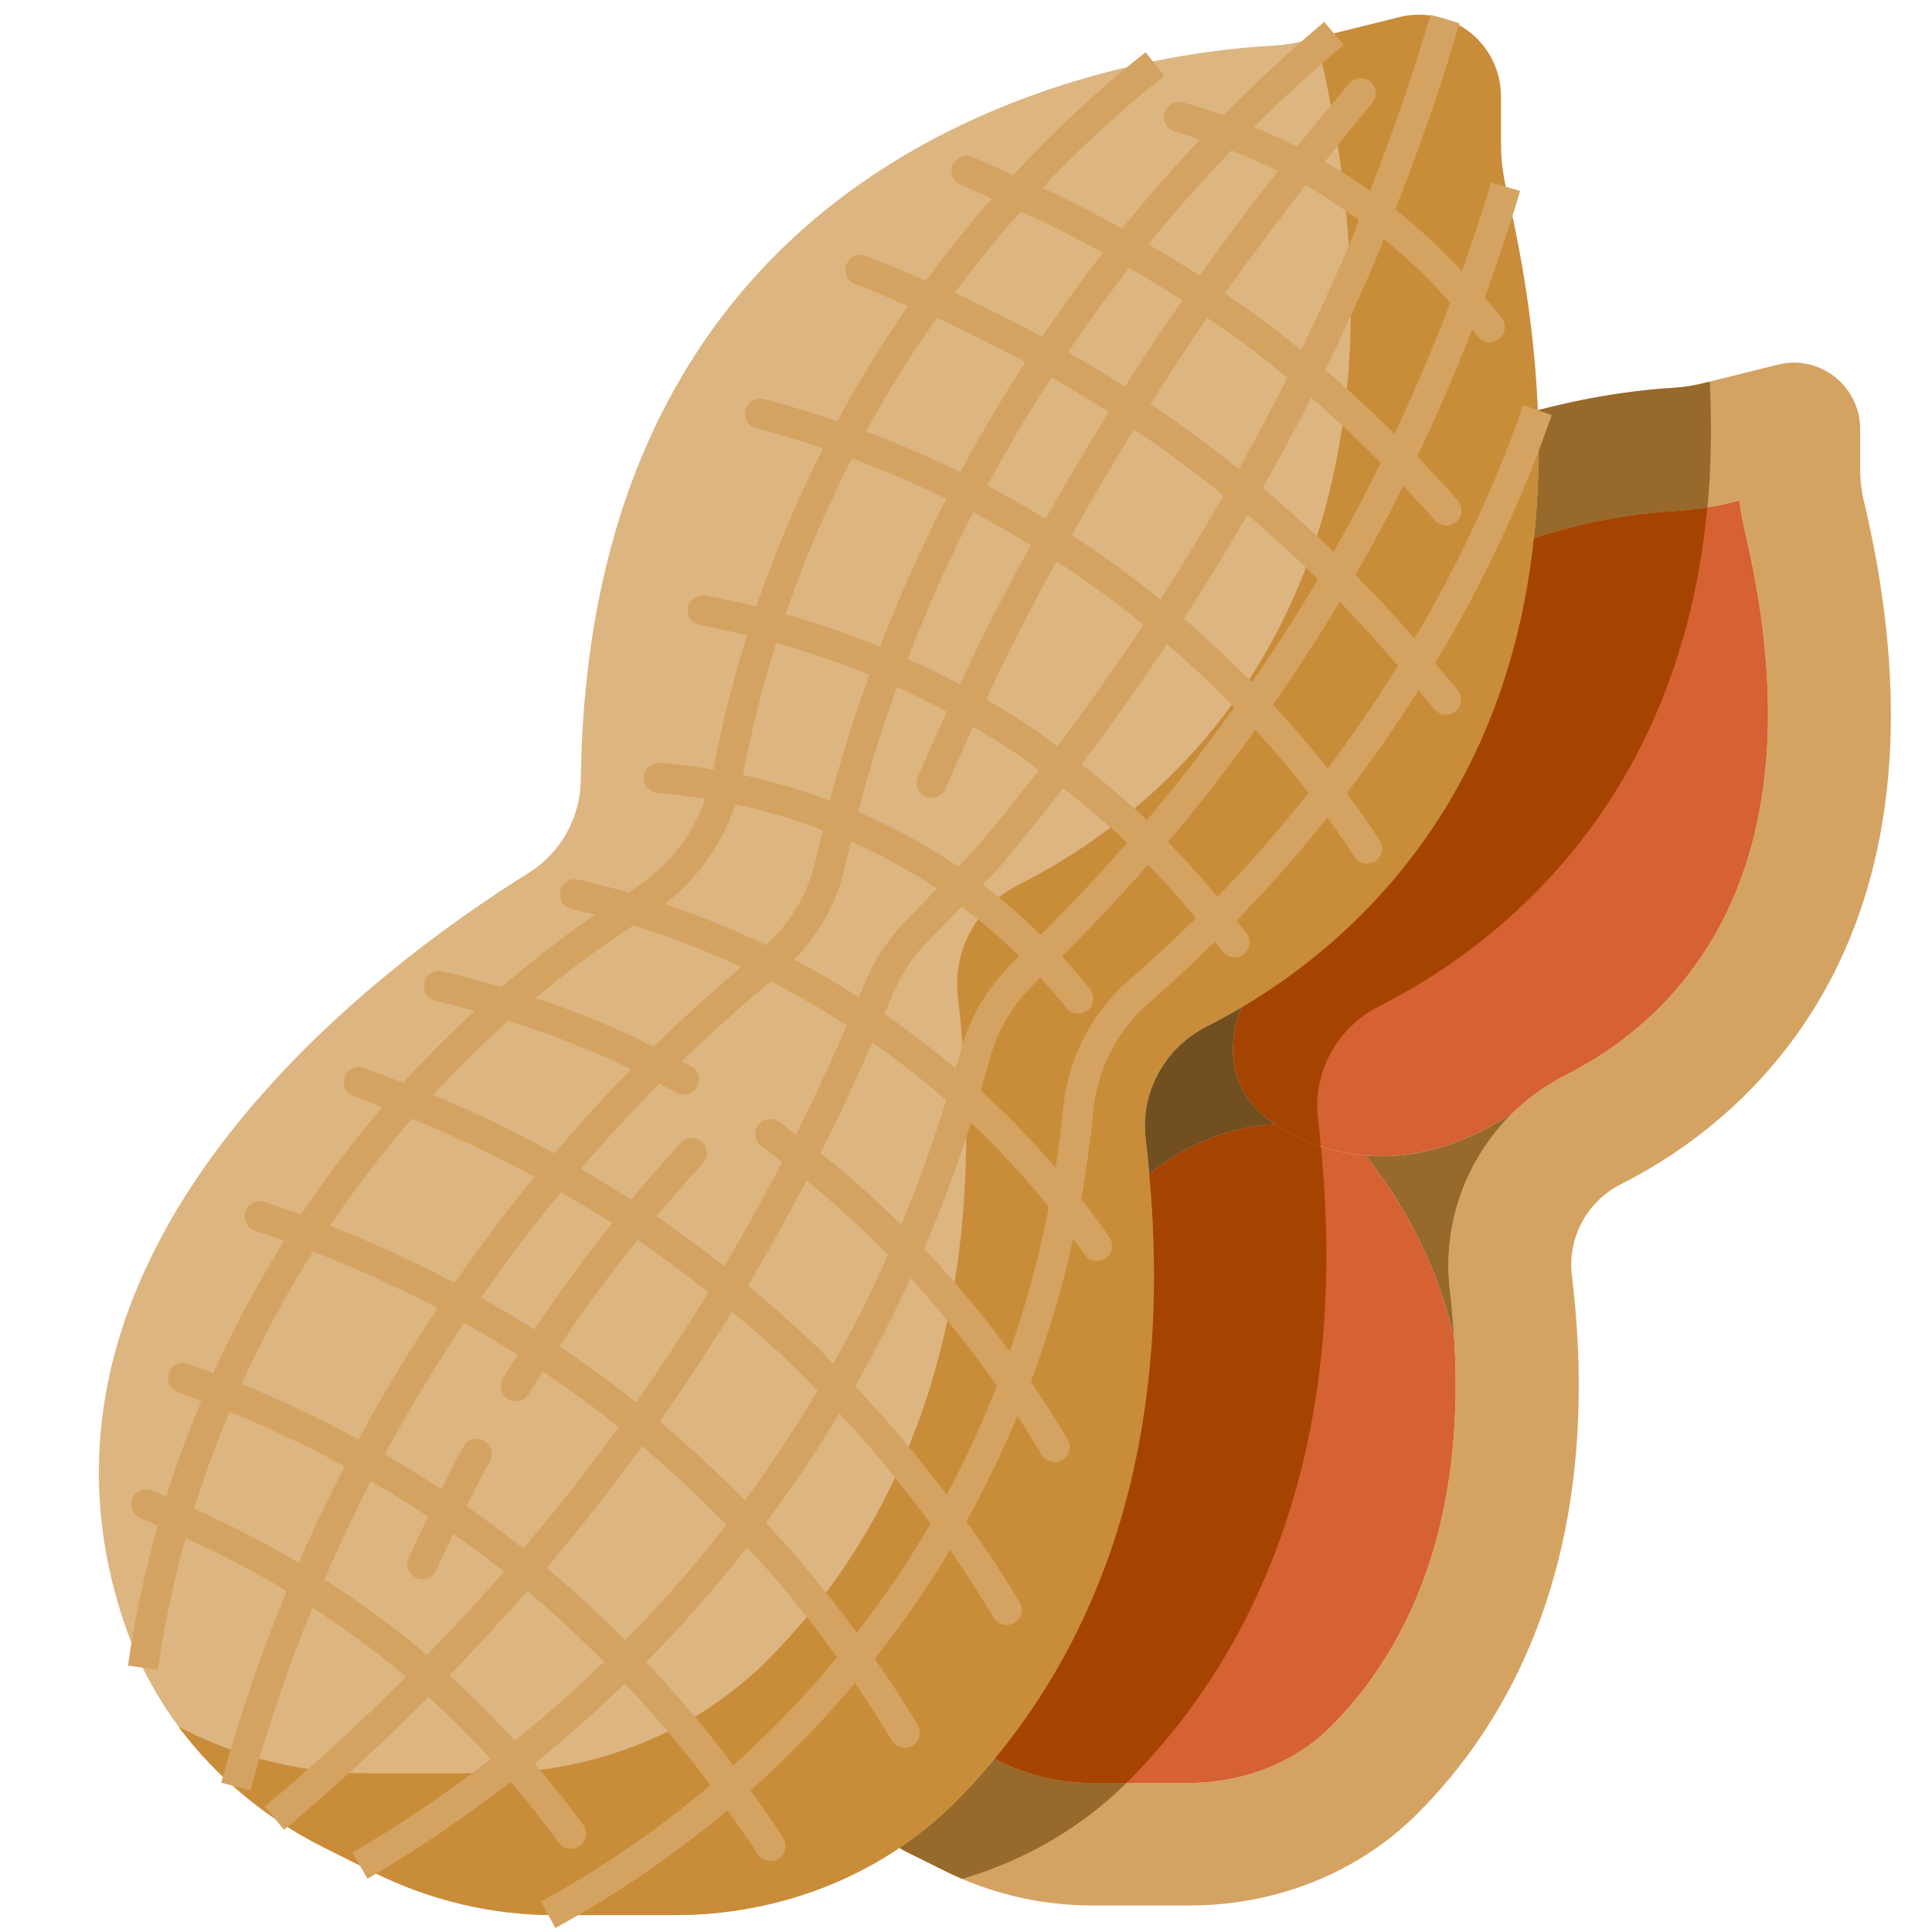 <svg id="Flat" enable-background="new 0 0 512 512" viewBox="0 0 512 512" xmlns="http://www.w3.org/2000/svg"><path d="m385.364 354.485c-.24-4.08-.64-8.32-1.12-12.64-2.08-17.6 4.4-34.96 16.72-46.96 4.08-4 8.8-7.36 14-10 27.12-13.68 69.28-50.56 47.6-143.44-.72-2.96-1.2-5.84-1.6-8.8l-1.92.48c-4.64 1.2-9.44 1.84-14.16 2.24-8.32.48-22.56 2-38.4 7.28 1.2-10.48 1.52-21.84 1.04-33.92 16.32-4.32 29.6-5.6 35.68-5.92 2.64-.16 5.36-.56 8-1.2l19.92-4.96c1.36-.32 2.88-.56 4.24-.56 9.76 0 17.6 8 17.6 17.6v10.4c0 3.36.4 6.72 1.28 9.92 27.44 118-34.24 164.48-64.72 179.84-8.88 4.48-14.16 14.16-12.96 24.08 9.04 75.28-17.28 119.28-41.28 143.04-15.92 15.76-37.68 24-60 24h-25.92c-13.52 0-26.88-3.12-38.88-9.12l-10.8-5.36c-.4-.24-.88-.48-1.28-.8 5.12-3.44 9.92-7.36 14.4-11.76 3.6-3.6 7.2-7.52 10.8-11.84l1.28.64c7.6 3.76 16 5.76 24.48 5.76h25.84c14.24 0 27.84-5.36 37.2-14.64 17.36-17.2 36.4-48.88 32.96-103.36z" fill="#d4a361"/><path d="m462.564 141.445c21.68 92.88-20.48 129.76-47.6 143.44-5.2 2.64-9.92 6-14 10-13.44 8.88-26.72 12.4-39.04 11.36-8.64-.72-16.72-3.52-24.08-8.32-17.84-11.68-8.8-30.96-8.8-30.96 28.8-17.04 69.84-53.36 77.44-124.32 15.84-5.28 30.08-6.8 38.4-7.28 4.72-.4 9.52-1.04 14.16-2.24l1.92-.48c.4 2.96.88 5.84 1.6 8.8z" fill="#d66132"/><path d="m407.524 108.725c.48 12.08.16 23.44-1.04 33.92-7.6 70.96-48.64 107.28-77.44 124.32-3.28 1.92-6.48 3.68-9.36 5.12-11.04 5.6-17.52 17.44-16.08 29.68.4 3.2.72 6.32.96 9.36 6.96 76.08-16.08 124.96-40.96 154.96-3.6 4.32-7.2 8.24-10.8 11.84-4.48 4.4-9.28 8.32-14.4 11.76-17.44 11.76-38.32 17.84-59.6 17.84h-31.84c-16.64 0-33.12-3.92-48-11.36l-13.12-6.56c-24.56-12.24-44.08-33.36-52.88-59.36-33.84-100 68.32-174.72 106.96-198.8 8.64-5.36 13.84-14.64 14-24.8 2.16-176.48 154.16-192.96 182.48-194.48 3.36-.16 6.64-.64 9.92-1.52l24.48-6.08c1.76-.48 3.52-.64 5.28-.64 12 0 21.68 9.68 21.68 21.68v12.8c0 4.08.56 8.16 1.52 12.16 4.96 21.2 7.52 40.56 8.24 58.16z" fill="#ddb581"/><path d="m452.484 134.485c-2.56.4-5.04.64-7.6.88-8.32.48-22.56 2-38.4 7.28 1.2-10.48 1.52-21.84 1.04-33.92 16.32-4.32 29.6-5.6 35.68-5.92 2.64-.16 5.36-.56 8-1.2l1.92-.48c0 .8.08 1.52.08 2.24.4 11.04.24 21.44-.72 31.12z" fill="#97692b"/><path d="m349.444 303.605c.24.08.4.16.56.16v.08c-.16-.08-.4-.16-.56-.24z" fill="#ddb581"/><path d="m298.564 472.485-.08.08c-4.48 4.4-9.28 8.32-14.4 11.76-8.96 6-18.8 10.56-29.12 13.6-1.52-.64-3.04-1.36-4.48-2.08l-10.8-5.36c-.4-.24-.88-.48-1.28-.8 5.12-3.44 9.92-7.36 14.4-11.76 3.6-3.6 7.2-7.52 10.8-11.84l1.28.64c7.6 3.76 16 5.76 24.48 5.76z" fill="#97692b"/><path d="m406.484 142.645c-7.6 70.96-48.64 107.28-77.44 124.32-3.28 1.92-6.48 3.68-9.36 5.12-11.04 5.6-17.52 17.44-16.08 29.68.4 3.2.72 6.32.96 9.36 6.96 76.08-16.08 124.96-40.96 154.96-3.6 4.32-7.2 8.24-10.8 11.84-4.48 4.4-9.28 8.32-14.4 11.76-17.44 11.76-38.32 17.84-59.6 17.84h-31.84c-16.64 0-33.12-3.92-48-11.36l-13.12-6.56c-15.2-7.6-28.48-18.56-38.56-32l1.92.96c14.88 7.44 31.36 11.36 48 11.36h31.84c21.28 0 42.16-6.08 59.6-17.84 5.12-3.44 9.92-7.36 14.4-11.76 3.6-3.6 7.2-7.52 10.8-11.84 24.88-30 47.92-78.88 40.96-154.96-.24-3.04-.56-6.16-.96-9.36-1.44-12.24 5.04-24.08 16.08-29.68 2.88-1.44 6.08-3.2 9.36-5.12 28.8-17.04 69.84-53.36 77.44-124.32 1.2-10.48 1.52-21.84 1.04-33.92-.72-17.6-3.28-36.96-8.24-58.16-.24-.96-.48-1.92-.64-2.96l21.92-5.44c1.76-.48 3.52-.64 5.28-.64 12 0 21.68 9.68 21.68 21.68v12.8c0 4.08.56 8.16 1.52 12.16 4.96 21.2 7.52 40.56 8.24 58.16.48 12.08.16 23.44-1.04 33.92z" fill="#c98c39"/><path d="m385.364 354.485c3.44 54.48-15.6 86.16-32.96 103.36-9.36 9.28-22.96 14.64-37.2 14.64h-25.84c-8.48 0-16.88-2-24.48-5.76l-1.28-.64c24.88-30 47.92-78.88 40.96-154.96 16.08-13.04 32.48-13.2 33.28-13.2 7.36 4.8 15.44 7.6 24.08 8.32 3.28 4.08 6.64 8.88 9.84 14.32 7.44 12.56 11.36 24.48 13.6 33.92z" fill="#d66132"/><path d="m452.484 134.485c-.08.96-.24 1.84-.32 2.8-7.6 70.96-48.64 107.28-77.44 124.32-3.28 1.92-6.48 3.68-9.36 5.12-11.04 5.6-17.52 17.44-16.08 29.68.32 2.56.56 4.96.72 7.36-.16 0-.32-.08-.56-.16-2-.64-4-1.52-5.92-2.48-.96-.48-1.92-.96-2.88-1.52-.96-.48-1.84-1.04-2.8-1.68-17.84-11.68-8.8-30.96-8.8-30.96 28.8-17.04 69.84-53.36 77.44-124.32 15.84-5.28 30.08-6.8 38.4-7.28 2.56-.24 5.04-.48 7.6-.88z" fill="#a54400"/><path d="m309.284 460.725c-3.6 4.32-7.12 8.16-10.72 11.76h-9.2c-8.48 0-16.88-2-24.48-5.76l-1.28-.64c24.88-30 47.92-78.88 40.96-154.96 16.08-13.04 32.48-13.2 33.28-13.2.96.64 1.84 1.2 2.8 1.68.96.56 1.92 1.04 2.88 1.52 1.92.96 3.92 1.84 5.92 2.48.16.08.4.16.56.24.16.64.16 1.28.24 1.92 6.96 76.08-16.08 124.96-40.96 154.96z" fill="#a54400"/><path d="m350.004 303.765v.08c-.16-.08-.4-.16-.56-.24.24.08.4.16.56.16z" fill="#d66132"/><path d="m384.244 341.845c.48 4.32.88 8.56 1.12 12.64-2.24-9.44-6.16-21.36-13.6-33.92-3.2-5.44-6.56-10.24-9.84-14.32 12.32 1.04 25.6-2.48 39.04-11.36-12.32 12-18.8 29.36-16.72 46.96z" fill="#97692b"/><path d="m329.044 266.965s-9.04 19.28 8.8 30.96c-.8 0-17.2.16-33.28 13.2-.24-3.04-.56-6.16-.96-9.36-1.44-12.24 5.04-24.08 16.08-29.68 2.88-1.44 6.08-3.2 9.36-5.12z" fill="#714f20"/><path d="m380.268 175.704c1.115-1.858 2.279-3.682 3.363-5.562 11.102-19.25 20.391-39.484 27.602-60.137l-7.547-2.641c-7.055 20.188-16.133 39.961-26.992 58.781-.599 1.039-1.249 2.041-1.857 3.072-5.024-5.813-10.233-11.434-15.602-16.895 4.436-7.725 8.689-15.555 12.684-23.521 2.834 3.002 5.668 6.005 8.385 9.109.789.906 1.898 1.367 3.008 1.367.938 0 1.875-.324 2.633-.988 1.664-1.457 1.836-3.984.375-5.645-3.48-3.979-7.077-7.863-10.746-11.679 5.281-11.028 10.124-22.258 14.544-33.667.471.608.998 1.168 1.46 1.784.789 1.047 1.992 1.598 3.203 1.598.836 0 1.68-.262 2.398-.801 1.766-1.324 2.125-3.832.805-5.602-1.423-1.896-2.99-3.666-4.496-5.49 3.397-9.296 6.542-18.687 9.355-28.182l-7.672-2.273c-2.344 7.912-4.973 15.733-7.73 23.506-5.482-5.891-11.369-11.375-17.671-16.344 6.335-16.135 12.155-32.615 17.003-49.342l-7.688-2.227c-4.578 15.803-10.066 31.365-15.996 46.642-3.889-2.747-7.879-5.341-12.002-7.725 4.183-5.185 8.245-10.474 12.568-15.534 1.438-1.68 1.242-4.203-.438-5.641-1.68-1.418-4.203-1.234-5.641.445-4.714 5.517-9.325 11.129-13.875 16.794-3.727-1.898-7.523-3.643-11.396-5.238 7.637-7.595 15.573-14.86 23.786-21.751l-5.141-6.125c-9.278 7.783-18.171 16.072-26.725 24.732-3.542-1.233-7.111-2.398-10.744-3.373-2.148-.562-4.328.695-4.906 2.828-.57 2.133.695 4.328 2.828 4.898 2.239.6 4.418 1.374 6.622 2.079-7.18 7.601-14.062 15.498-20.651 23.65-6.896-3.859-13.942-7.458-21.107-10.831 10.051-10.668 20.82-20.62 32.293-29.651l-4.953-6.289c-12.519 9.857-24.208 20.797-35.072 32.544-3.633-1.602-7.211-3.314-10.905-4.79-2.039-.832-4.375.176-5.195 2.23-.82 2.051.172 4.379 2.227 5.199 2.768 1.106 5.438 2.411 8.171 3.589-6.13 6.998-11.951 14.28-17.457 21.805-5.284-2.272-10.551-4.583-15.957-6.605-2.047-.777-4.375.273-5.148 2.344s.281 4.375 2.352 5.148c4.761 1.782 9.39 3.838 14.055 5.819-6.808 9.82-13.127 19.989-18.816 30.518-6.415-2.182-12.888-4.193-19.45-5.884-2.172-.555-4.32.742-4.875 2.879-.547 2.137.734 4.32 2.875 4.871 5.983 1.541 11.887 3.367 17.745 5.329-6.881 13.534-12.833 27.538-17.729 41.907-4.445-1.084-8.923-2.079-13.461-2.908-2.141-.418-4.266 1.035-4.656 3.215-.391 2.172 1.047 4.258 3.219 4.652 4.19.766 8.331 1.669 12.438 2.661-3.653 11.685-6.683 23.559-8.924 35.588-4.676-.77-9.382-1.416-14.139-1.788-2.141-.113-4.125 1.473-4.297 3.676s1.469 4.129 3.672 4.301c4.262.333 8.48.897 12.674 1.565-3.495 9.931-10.167 18.355-19.377 24.126-.358.225-.696.478-1.053.704-4.401-1.271-8.826-2.457-13.298-3.458-2.188-.48-4.297.875-4.781 3.027-.477 2.156.875 4.297 3.031 4.777 2.088.467 4.153 1.023 6.225 1.552-8.621 5.938-16.887 12.334-24.783 19.149-5.188-1.533-10.416-2.951-15.708-4.15-2.172-.48-4.297.867-4.781 3.02-.492 2.152.859 4.297 3.016 4.785 3.494.792 6.948 1.721 10.397 2.664-6.616 6.096-13.002 12.429-19.023 19.093-3.439-1.344-6.85-2.733-10.351-3.975-2.047-.73-4.367.352-5.109 2.434-.734 2.082.352 4.367 2.438 5.105 2.535.899 4.993 1.924 7.495 2.878-7.739 9.074-14.952 18.573-21.538 28.491-3.212-1.168-6.426-2.33-9.683-3.397-2.109-.691-4.359.457-5.047 2.555-.688 2.102.461 4.359 2.562 5.047 2.604.854 5.169 1.798 7.745 2.718-7.041 11.266-13.357 22.966-18.815 35.058-2.225-.836-4.431-1.712-6.68-2.499-2.086-.723-4.375.375-5.094 2.457-.734 2.086.367 4.367 2.453 5.098 2.077.726 4.114 1.538 6.17 2.308-3.479 8.308-6.633 16.748-9.321 25.342-1.291-.529-2.525-1.165-3.826-1.673-2.047-.816-4.375.211-5.18 2.27s.211 4.379 2.273 5.184c1.531.598 2.986 1.342 4.502 1.969-3.427 12.153-6.146 24.511-7.901 37.047l7.922 1.109c1.653-11.812 4.186-23.46 7.368-34.925 9.222 4.168 18.172 8.821 26.775 14.058-6.834 16.554-12.679 33.508-17.354 50.785l7.719 2.086c4.459-16.48 9.99-32.665 16.453-48.478 7.758 5.081 15.334 10.441 22.492 16.384.773.642 1.492 1.348 2.257 1.999-11.915 11.959-24.382 23.437-37.397 34.353l5.141 6.133c13.319-11.171 26.075-22.919 38.258-35.168 5.753 5.232 11.272 10.713 16.512 16.474-11.64 8.941-23.839 17.266-36.692 24.761l4.031 6.914c13.295-7.755 25.911-16.374 37.938-25.64 4.422 5.19 8.713 10.498 12.703 16.05.781 1.086 2.008 1.664 3.25 1.664.812 0 1.625-.242 2.336-.754 1.789-1.289 2.203-3.785.914-5.582-4.045-5.627-8.388-11.013-12.864-16.28 8.315-6.711 16.291-13.785 23.927-21.185 8.042 8.557 15.674 17.482 22.659 26.952-16.146 13.624-31.848 23.681-44.917 30.802l3.828 7.023c13.292-7.244 29.228-17.438 45.638-31.206 2.682 3.849 5.466 7.617 7.971 11.601.758 1.211 2.055 1.871 3.383 1.871.734 0 1.469-.199 2.133-.613 1.867-1.176 2.43-3.645 1.25-5.516-2.72-4.327-5.733-8.428-8.655-12.599 9.294-8.266 18.643-17.713 27.688-28.463 3.37 4.977 6.651 10.026 9.749 15.222.75 1.258 2.078 1.953 3.438 1.953.703 0 1.406-.18 2.047-.562 1.898-1.133 2.523-3.586 1.391-5.484-3.589-6.021-7.423-11.846-11.368-17.58 5.383-6.808 10.639-14.046 15.649-21.854 1.485-2.325 2.883-4.648 4.27-6.97 4.049 5.846 7.916 11.83 11.582 17.95.75 1.254 2.07 1.945 3.43 1.945.703 0 1.414-.184 2.055-.57 1.898-1.133 2.516-3.59 1.375-5.484-4.401-7.348-9.16-14.444-14.097-21.404 5.231-9.434 9.725-18.786 13.517-27.924 2.191 3.365 4.357 6.758 6.432 10.25.75 1.258 2.078 1.957 3.438 1.957.695 0 1.406-.18 2.047-.562 1.898-1.129 2.523-3.582 1.391-5.48-3.104-5.225-6.378-10.263-9.734-15.21 4.997-13.351 8.604-26.128 11.205-37.925 1.015 1.393 2.063 2.761 3.045 4.179.773 1.121 2.023 1.723 3.289 1.723.789 0 1.586-.23 2.273-.711 1.82-1.258 2.273-3.75 1.016-5.566-2.401-3.468-4.928-6.845-7.518-10.171 1.5-8.309 2.528-16.029 3.182-22.919 1.062-11.488 6.43-21.906 15.125-29.344 5.913-5.105 11.588-10.436 17.143-15.875.641.846 1.36 1.62 1.99 2.477.781 1.066 1.992 1.629 3.219 1.629.828 0 1.656-.254 2.367-.777 1.781-1.309 2.164-3.812.852-5.594-.854-1.161-1.824-2.216-2.698-3.359 8.503-8.696 16.503-17.832 24.089-27.299 2.473 3.404 4.866 6.864 7.171 10.385.766 1.172 2.047 1.809 3.344 1.809.758 0 1.516-.211 2.188-.652 1.852-1.211 2.367-3.691 1.156-5.539-2.781-4.248-5.72-8.386-8.737-12.468 6.728-8.792 13.077-17.881 19.006-27.271 1.352 1.667 2.807 3.236 4.129 4.931.789 1.012 1.969 1.539 3.156 1.539.859 0 1.727-.277 2.461-.848 1.742-1.359 2.055-3.871.695-5.613-1.948-2.493-4.067-4.814-6.071-7.246zm-48.481 5.136c-5.774-5.873-11.797-11.502-18.066-16.849.037-.057.076-.112.113-.169 6.121-9.451 11.677-18.601 16.785-27.411 6.428 5.459 12.635 11.182 18.663 17.104-5.532 9.319-11.361 18.435-17.495 27.325zm-27.848 36.491c-5.496-5.242-11.316-10.126-17.318-14.8 7.833-10.347 15.38-20.989 22.627-31.872 6.205 5.329 12.164 10.937 17.863 16.796-7.343 10.265-15.047 20.25-23.172 29.876zm-28.156 30.438c-4.841-4.767-9.929-9.245-15.32-13.342.603-.627 1.224-1.26 1.824-1.887.859-.855 1.633-1.707 2.578-2.754 5.759-6.787 11.363-13.803 16.889-20.915 5.871 4.574 11.569 9.349 16.937 14.486-7.344 8.407-14.983 16.547-22.908 24.412zm-22.566 35.391c-6.044-5.116-12.331-9.941-18.855-14.43.63-1.514 1.301-3.01 1.917-4.529 2.219-5.441 5.305-10.234 9.156-14.238l1.586-1.629c2.64-2.716 5.219-5.401 7.828-8.098 5.368 4.027 10.443 8.43 15.249 13.153-.301.289-.587.591-.889.879-7.133 6.781-12.18 15.121-14.594 24.121-.429 1.607-.948 3.173-1.398 4.771zm-108.35 132.342c8.831-10.463 17.291-21.204 25.302-32.244 7.816 6.582 15.256 13.544 22.347 20.838-8.324 10.733-17.289 20.943-26.826 30.625-6.647-6.697-13.552-13.14-20.823-19.219zm-16.627-33.747c-1.914-1.047-4.367-.336-5.422 1.605-2.019 3.717-3.934 7.512-5.84 11.306-4.912-3.236-9.913-6.324-14.999-9.266 6.43-11.938 13.464-23.547 21-34.828 4.803 2.707 9.559 5.499 14.213 8.463-1.324 2.077-2.67 4.161-3.929 6.211-1.148 1.887-.555 4.348 1.328 5.5.648.402 1.367.59 2.086.59 1.344 0 2.656-.68 3.414-1.914 1.201-1.967 2.493-3.963 3.761-5.951 5.012 3.379 9.965 6.855 14.786 10.537 1.799 1.374 3.521 2.828 5.286 4.238-7.975 11.011-16.406 21.718-25.21 32.147-4.918-3.898-9.94-7.637-15.067-11.212 2.014-4.034 4.059-8.056 6.203-12 1.054-1.941.336-4.371-1.61-5.426zm46.472-94.533c1.508.797 3.095 1.543 4.567 2.362.617.344 1.281.504 1.945.504 1.398 0 2.766-.742 3.492-2.055 1.078-1.934.383-4.367-1.547-5.441-.812-.452-1.699-.858-2.521-1.303 7.603-7.366 15.494-14.432 23.64-21.196 6.9 3.532 13.617 7.414 20.126 11.627-4.207 9.777-8.701 19.433-13.469 28.961-1.499-1.116-2.956-2.291-4.479-3.374-1.789-1.273-4.289-.859-5.578.938-1.281 1.801-.859 4.297.938 5.578 1.855 1.32 3.638 2.742 5.457 4.113-4.85 9.35-9.951 18.574-15.328 27.643-5.84-4.612-11.819-9.032-17.956-13.232 3.997-4.775 8.073-9.477 12.28-14.043 1.492-1.625 1.391-4.156-.234-5.652-1.609-1.492-4.156-1.391-5.656.23-4.504 4.889-8.854 9.938-13.123 15.062-4.37-2.835-8.809-5.567-13.319-8.198 6.65-7.757 13.572-15.271 20.765-22.524zm50.827-64.151c7.688 3.397 15.101 7.349 22.076 11.958.231.153.444.331.674.485-2.333 2.41-4.65 4.824-7.002 7.246l-1.602 1.645c-4.57 4.746-8.211 10.391-10.812 16.785-.417 1.027-.875 2.039-1.298 3.064-5.559-3.551-11.258-6.874-17.091-9.951 6.654-6.872 11.447-15.396 13.491-24.715.472-2.179 1.05-4.343 1.564-6.517zm54.519-74.311c7.953 5.181 15.606 10.814 22.984 16.785-7.315 11.017-14.941 21.78-22.849 32.227-1.978-1.432-3.855-2.985-5.882-4.356-4.237-2.865-8.579-5.521-12.968-8.082 1.928-4.065 3.844-8.144 5.835-12.149 3.414-6.852 6.93-13.648 10.562-20.383.737-1.367 1.573-2.68 2.318-4.042zm3.984-6.948c5.315-9.465 10.778-18.836 16.518-28.049 8.144 5.53 16.061 11.37 23.71 17.567-5.392 9.354-10.991 18.588-16.77 27.532-7.535-6.064-15.347-11.783-23.458-17.05zm20.859-34.766c4.904-7.68 9.833-15.338 15.022-22.822 4.111 2.844 8.253 5.646 12.231 8.676 3.06 2.333 6.027 4.79 9.006 7.232-4.076 8.065-8.379 16.155-12.875 24.183-7.557-6.077-15.359-11.825-23.384-17.269zm-6.778-4.624c-4.928-3.18-9.991-6.143-15.074-9.08 5.16-7.622 10.542-15.093 16.204-22.345 4.745 2.784 9.474 5.594 14.071 8.61-5.207 7.507-10.278 15.112-15.201 22.815zm-4.254 6.776c-5.807 9.31-11.406 18.748-16.784 28.312-5.063-3.084-10.193-6.056-15.439-8.815 5.262-9.774 10.924-19.347 16.979-28.679 5.145 2.963 10.261 5.965 15.244 9.182zm-20.672 35.305c-.825 1.506-1.689 2.991-2.503 4.502-3.664 6.812-7.227 13.688-10.672 20.617-1.928 3.873-3.778 7.819-5.646 11.75-4.527-2.433-9.147-4.664-13.819-6.779 5.074-13.193 10.858-26.166 17.356-38.826 5.194 2.731 10.273 5.677 15.284 8.736zm-22.267 44.108c-2.646 5.729-5.229 11.485-7.705 17.242-.875 2.031.062 4.383 2.094 5.258.516.219 1.047.324 1.578.324 1.547 0 3.023-.906 3.672-2.418 2.361-5.487 4.83-10.972 7.346-16.434 4.029 2.368 8.016 4.823 11.912 7.458 1.896 1.282 3.65 2.735 5.501 4.073-5.396 6.943-10.863 13.788-16.47 20.396-.766.844-1.461 1.609-2.289 2.438-.885.926-1.782 1.839-2.668 2.761-.638-.435-1.234-.925-1.878-1.351-7.753-5.123-16.004-9.497-24.583-13.196 2.896-11.135 6.333-22.177 10.271-33.085 4.471 2.036 8.886 4.196 13.219 6.534zm-87.432 179.039c-4.973-3.797-10.083-7.381-15.254-10.865 6.459-9.687 13.378-19.096 20.688-28.197 6.441 4.39 12.704 9.027 18.811 13.88-6.087 9.937-12.483 19.689-19.187 29.237-1.692-1.346-3.337-2.741-5.058-4.055zm-1.3-43.465c-7.274 9.095-14.164 18.494-20.609 28.162-4.625-2.948-9.348-5.73-14.117-8.43 6.683-9.609 13.735-18.964 21.184-27.996 4.587 2.649 9.102 5.4 13.542 8.264zm12.613 52.538c6.694-9.517 13.085-19.233 19.175-29.132 5.82 4.871 11.538 9.876 17.028 15.176 1.946 1.878 3.75 3.898 5.647 5.826-5.947 10.013-12.365 19.699-19.253 29.024-7.169-7.317-14.711-14.281-22.597-20.894zm41.765-19.714c-5.916-5.709-12.088-11.087-18.376-16.31 5.439-9.13 10.603-18.415 15.515-27.827 7.556 6.089 14.757 12.66 21.636 19.646-4.42 9.885-9.248 19.528-14.511 28.89-1.443-1.446-2.795-2.98-4.264-4.399zm.868-51.433c4.856-9.644 9.439-19.417 13.729-29.313 6.796 4.748 13.338 9.851 19.58 15.304-3.469 11.263-7.45 22.274-11.938 33.005-6.806-6.747-13.934-13.082-21.371-18.996zm117.199-176.252c4.718-8.381 9.006-16.388 12.829-23.913 6.381 5.504 12.542 11.265 18.488 17.245-3.95 7.998-8.145 15.865-12.544 23.619-6.059-5.881-12.328-11.523-18.773-16.951zm49.675-49.108c-4.438 11.792-9.404 23.365-14.773 34.753-5.929-5.862-12.023-11.557-18.366-16.961 6.083-12.383 10.955-23.323 14.647-32.218.335-.805.61-1.65.941-2.458 6.29 5.131 12.168 10.772 17.551 16.884zm-24.195-21.902c-.589 1.452-1.087 2.962-1.687 4.406-4.066 9.799-8.683 19.893-13.653 30.066-2.586-2.096-5.14-4.234-7.785-6.25-4.028-3.069-8.223-5.904-12.385-8.787 6.908-9.728 14.028-19.284 21.405-28.642 4.89 2.774 9.559 5.903 14.105 9.207zm-33.794-18.451c4.199 1.625 8.306 3.452 12.333 5.449-7.123 9.077-14.035 18.325-20.723 27.745-4.444-2.921-9.03-5.619-13.61-8.328 6.995-8.603 14.334-16.899 22-24.866zm-55.764 16.143c7.375 3.405 14.63 7.035 21.718 10.964-5.631 7.253-11.006 14.707-16.146 22.32-7.57-4.15-15.278-8.065-23.154-11.669 5.539-7.473 11.407-14.686 17.582-21.615zm-22.329 28.244c7.992 3.614 15.82 7.536 23.492 11.724-6.144 9.488-11.891 19.217-17.232 29.151-8.158-3.999-16.497-7.612-25.004-10.789 5.665-10.388 11.96-20.416 18.744-30.086zm-22.45 37.228c8.502 3.139 16.831 6.737 24.978 10.72-6.556 12.78-12.4 25.871-17.536 39.183-8.145-3.348-16.503-6.199-25.036-8.597 4.855-14.171 10.76-27.976 17.594-41.306zm-20.075 48.921c8.413 2.352 16.648 5.159 24.67 8.465-3.983 10.982-7.498 22.092-10.446 33.301-7.47-2.788-15.153-5.074-23.019-6.761 2.206-11.833 5.189-23.514 8.795-35.005zm-10.811 42.745c7.925 1.681 15.656 4.002 23.155 6.854-.631 2.629-1.321 5.25-1.893 7.886-1.902 8.663-6.612 16.541-13.184 22.597-8.695-4.197-17.646-7.847-26.792-10.933 8.771-6.75 15.273-15.985 18.714-26.404zm-27.068 32.133c9.777 3.001 19.336 6.681 28.614 10.991-8.009 6.769-15.771 13.822-23.254 21.166-1.096-.545-2.118-1.137-3.232-1.67-9.053-4.345-18.434-8.095-28.023-11.327 8.243-6.864 16.878-13.269 25.895-19.16zm-33.127 25.26c10.912 3.434 21.575 7.535 31.801 12.441.258.124.493.264.75.388-7.045 7.189-13.819 14.636-20.344 22.3-10.353-5.702-21.055-10.875-32.091-15.509 6.313-6.839 12.92-13.416 19.884-19.62zm-25.497 25.939c11.163 4.581 21.995 9.7 32.449 15.39-7.454 9.094-14.514 18.503-21.208 28.168-10.678-5.691-21.703-10.737-33.012-15.183 6.657-9.892 13.932-19.365 21.771-28.375zm-26.243 35.201c11.307 4.375 22.326 9.365 32.992 15.013-7.507 11.276-14.522 22.872-20.947 34.79-10.04-5.46-20.381-10.375-31.019-14.692 5.492-12.121 11.847-23.85 18.974-35.111zm-31.533 68.167c2.697-8.722 5.861-17.288 9.395-25.708 10.46 4.238 20.627 9.07 30.495 14.442-4.333 8.406-8.4 16.941-12.171 25.608-8.901-5.361-18.182-10.084-27.719-14.342zm34.537 18.736c3.808-8.827 7.917-17.52 12.318-26.072 5.139 2.981 10.194 6.104 15.151 9.394-1.748 3.658-3.501 7.318-5.127 11.002-.891 2.023.031 4.383 2.055 5.273.523.23 1.07.34 1.609.34 1.531 0 3-.891 3.664-2.387 1.42-3.228 2.967-6.432 4.487-9.641 4.558 3.207 9.034 6.542 13.421 10.013-6.583 7.574-13.413 14.955-20.418 22.188-.925-.791-1.796-1.643-2.732-2.42-7.761-6.441-15.988-12.231-24.428-17.69zm50.438 42.748c-5.484-6.06-11.256-11.834-17.288-17.33 7.061-7.301 13.948-14.75 20.586-22.394 7.107 5.941 13.857 12.242 20.354 18.792-7.546 7.314-15.428 14.306-23.652 20.932zm57.918 6.509c-7.118-9.61-14.91-18.652-23.091-27.342 9.516-9.649 18.464-19.819 26.803-30.49 8.509 9.231 16.464 18.97 23.814 29.226-8.967 10.836-18.271 20.313-27.526 28.606zm46.415-54.437c-4.396 6.852-8.987 13.25-13.685 19.306-7.439-10.225-15.505-19.913-24.079-29.131 6.95-9.328 13.444-19.008 19.47-29.015 8.618 9.228 16.646 18.997 24.136 29.209-1.861 3.206-3.789 6.416-5.842 9.631zm10.127-17.276c-7.542-10.052-15.622-19.649-24.243-28.747 5.303-9.288 10.193-18.844 14.681-28.643 8.166 8.858 15.776 18.404 22.872 28.542-3.689 9.409-8.058 19.068-13.31 28.848zm16.7-37.959c-7.054-9.684-14.641-18.748-22.678-27.254 4.657-10.84 8.812-21.966 12.445-33.348 7.371 6.967 14.266 14.423 20.625 22.323-2.282 11.75-5.617 24.674-10.392 38.279zm32.017-98.757c-10.273 8.785-16.617 21.102-17.875 34.664-.451 4.757-1.098 9.943-1.943 15.422-6.205-7.244-12.866-14.092-19.912-20.523.832-2.838 1.729-5.645 2.496-8.512 2.023-7.578 6.305-14.625 12.375-20.395.332-.316.647-.649.978-.967 2.377 2.594 4.705 5.242 6.913 8.01.789.992 1.953 1.508 3.125 1.508.875 0 1.758-.285 2.492-.871 1.727-1.379 2.016-3.895.633-5.621-2.385-2.991-4.895-5.857-7.466-8.655 7.906-7.846 15.531-15.96 22.867-24.334 4.411 4.541 8.624 9.273 12.646 14.199-5.609 5.514-11.348 10.91-17.329 16.075zm23.031-21.732c-4.155-5.055-8.507-9.913-13.061-14.575 8.101-9.566 15.789-19.483 23.128-29.671 4.917 5.37 9.617 10.928 14.077 16.68-7.584 9.572-15.609 18.792-24.144 27.566zm29.25-34.054c-4.584-5.821-9.425-11.433-14.465-16.868 6.17-8.877 12.041-17.976 17.62-27.276 5.324 5.482 10.472 11.136 15.443 16.976-5.806 9.344-11.988 18.421-18.598 27.168z" fill="#d4a361"/></svg>